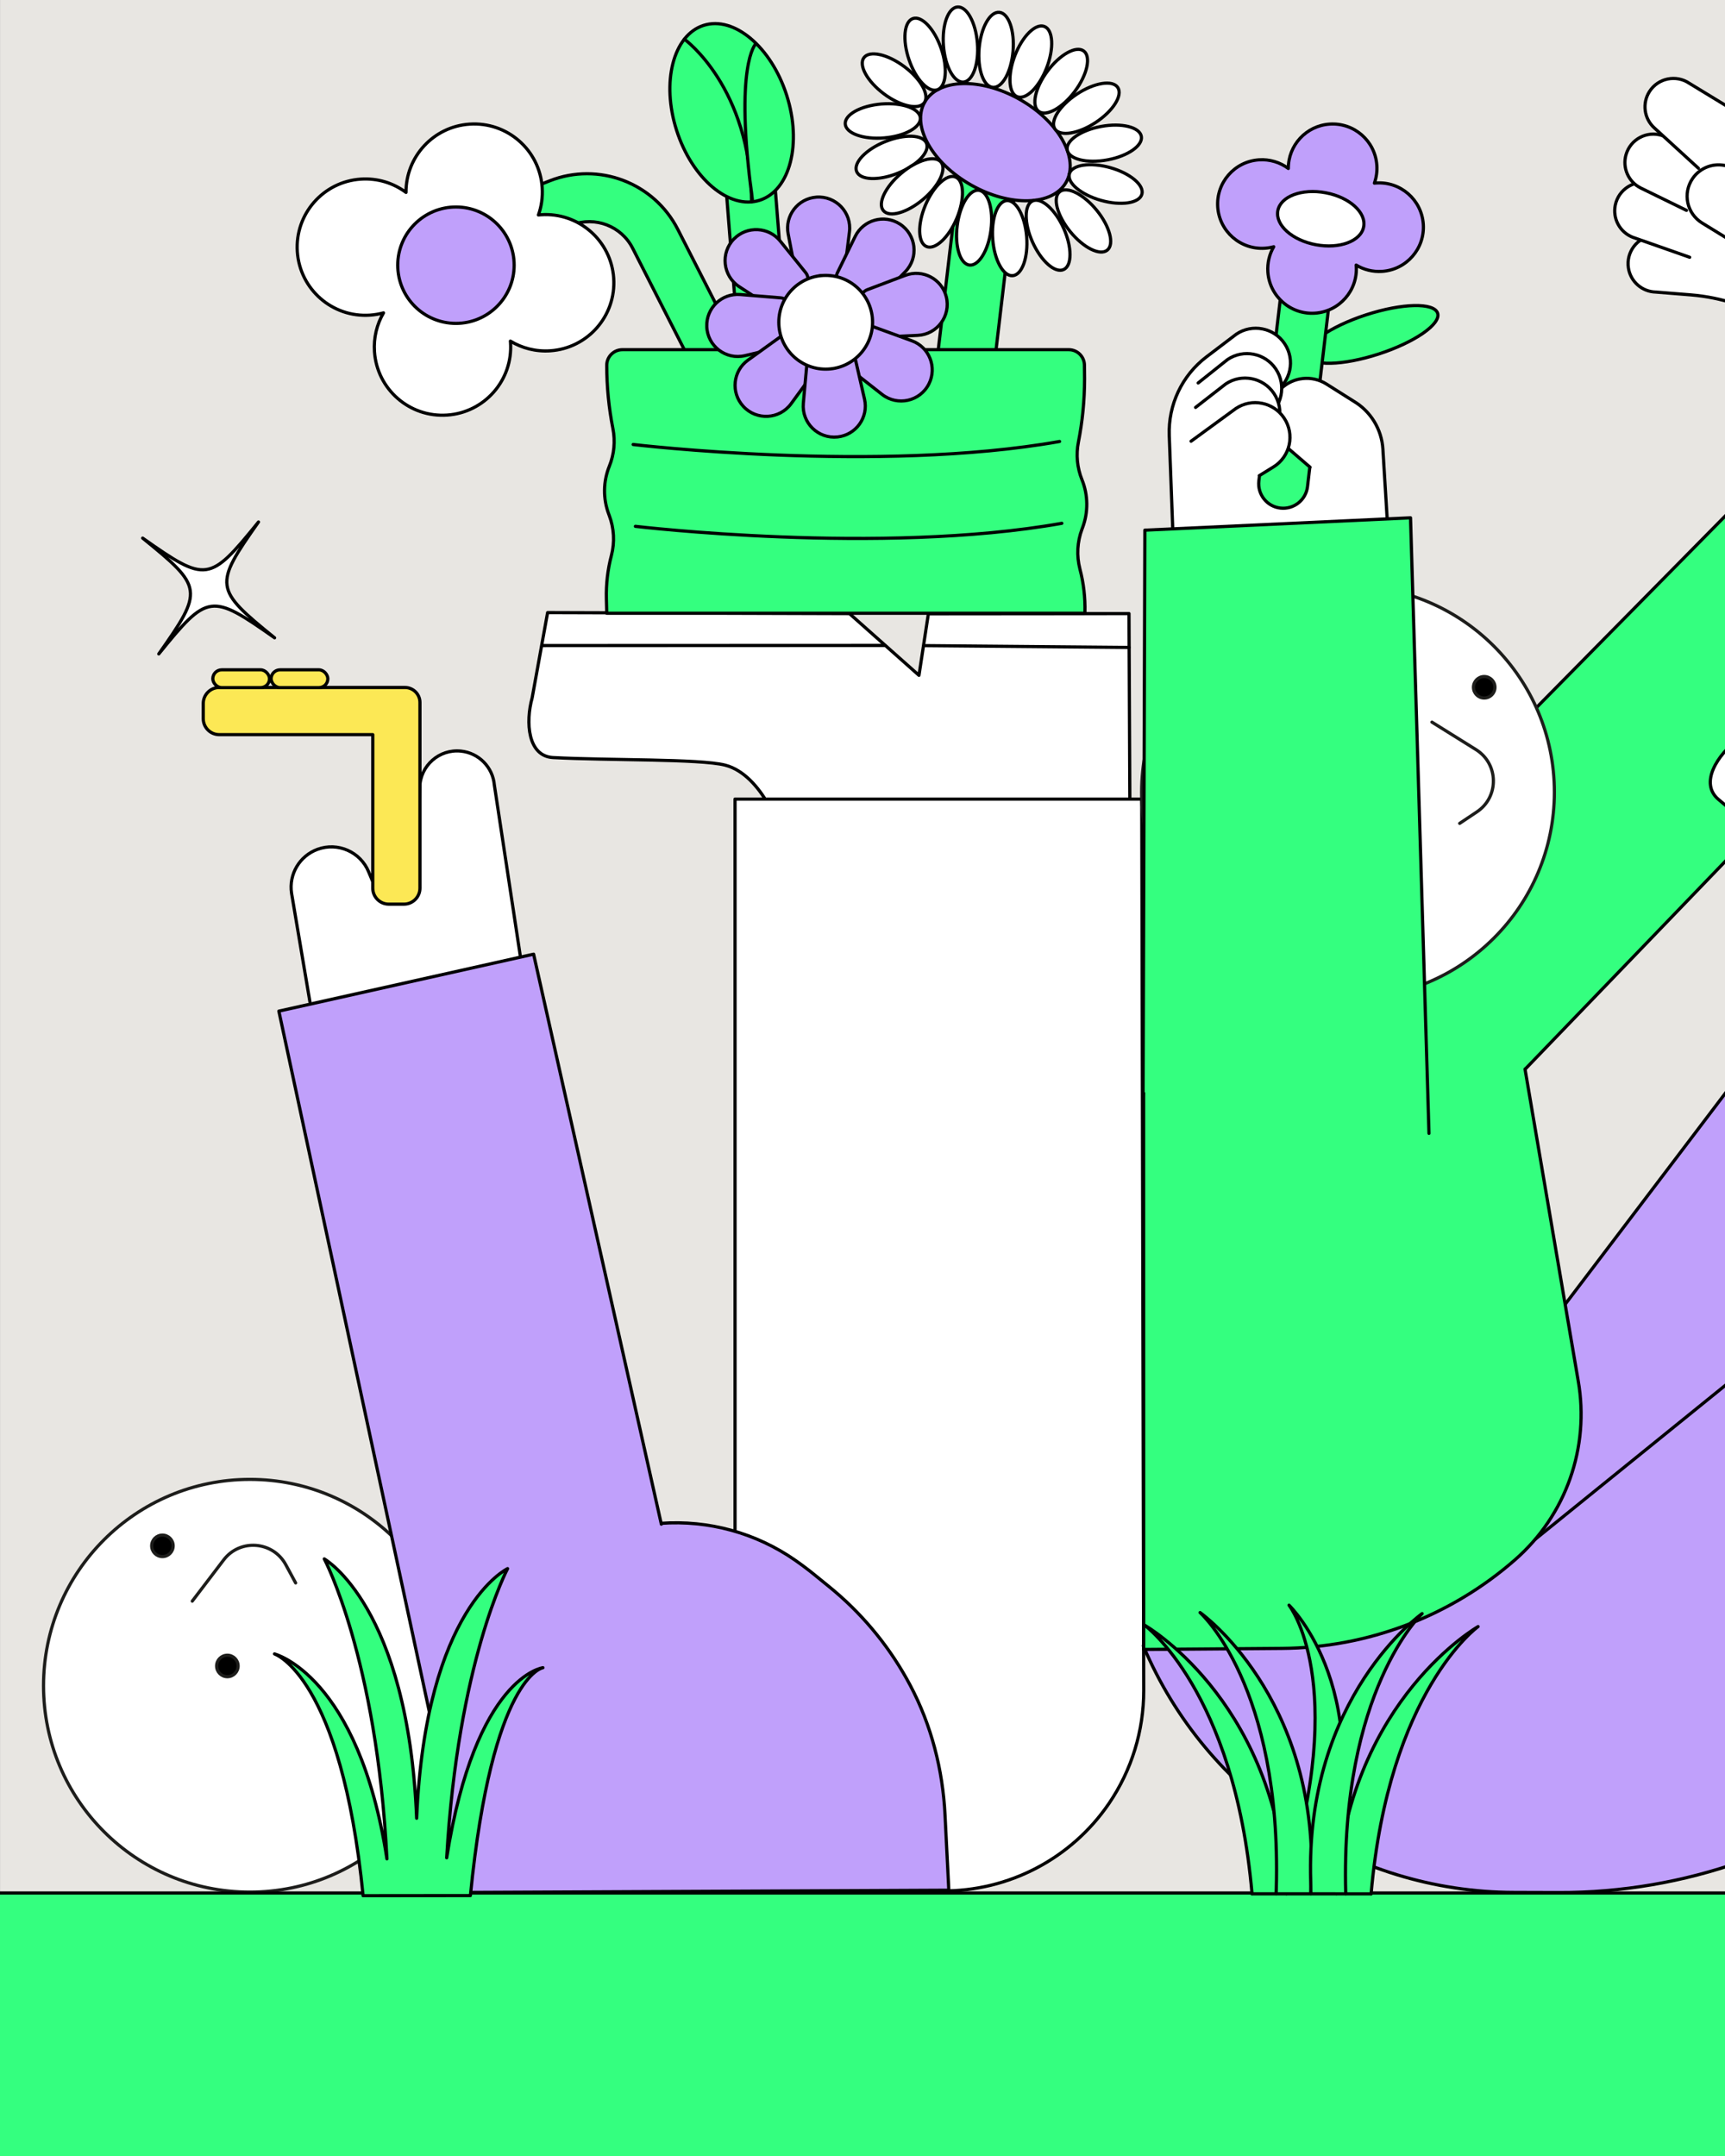 <?xml version="1.0" encoding="UTF-8"?><svg id="a" xmlns="http://www.w3.org/2000/svg" xmlns:xlink="http://www.w3.org/1999/xlink" viewBox="0 0 1080 1350"><rect x="0" y="0" width="1080" height="1350" fill="#808080" stroke="none"/><defs><style>.g,.h,.i,.j,.k,.l,.m{fill:none;}.n,.o,.p,.q,.r,.s,.t,.u,.h,.v,.w,.x,.y,.z,.m,.aa,.ab,.ac{stroke-linecap:round;stroke-linejoin:round;}.n,.o,.p,.q,.r,.s,.t,.h,.v,.w,.y,.z,.m,.aa{stroke:#000;}.n,.aa{fill:#5cd6ff;}.o{fill:#9fdffb;}.p{fill:#cefc7f;}.q{fill:#efff44;}.r{fill:#fca367;}.s{fill:#fbb7fa;}.t,.u,.ad,.x,.y{fill:#fff;}.u,.x,.ab,.ac{stroke:#1d1d1b;}.ae{fill:#e8d3cd;}.af{fill:#e8e6e2;}.ag{fill:#e8e8e3;}.v{fill:#34ff7f;}.v,.w,.x,.y,.z,.m,.ac{stroke-width:2px;}.w{fill:#c0a0fb;}.z{fill:#fce855;}.i{clip-path:url(#e);}.j{clip-path:url(#c);}.k{clip-path:url(#d);}.l{clip-path:url(#b);}.aa{stroke-width:1.08px;}</style><clipPath id="b"><rect class="g" x="-3105.59" y="804.72" width="2674" height="720"/></clipPath><clipPath id="c"><rect class="g" x="-813.59" y="804.72" width="382" height="720"/></clipPath><clipPath id="d"><rect class="g" x="-3099.97" y="44.3" width="2674" height="720"/></clipPath><clipPath id="e"><rect class="g" x="-807.97" y="44.3" width="382" height="720"/></clipPath></defs><g class="l"><g class="j"><rect class="ae" x="-812.29" y="803.32" width="2674.62" height="719.96"/><polygon class="q" points="-33.35 1022.51 -232.58 922.23 -199.92 851.44 1.97 946.59 -33.35 1022.51"/><circle class="u" cx="935.22" cy="1319.18" r="68.91"/><path class="t" d="m864.55,1074.02l-9.05-14.67c-3.14-5.09-9.89-6.52-14.83-3.15h0c-3.74,2.55-5.42,7.21-4.17,11.56h0c2.09,7.27,3.3,15.2,3.61,22.76l4.88.79"/><path class="t" d="m922.51,1057.42l.76-17.22c.26-5.97,5.46-10.52,11.41-9.98h0c4.51.4,8.25,3.66,9.27,8.06h0c1.72,7.37,4.52,14.89,7.94,21.64l-3.88,3.07"/><path class="t" d="m864.61,1115.65h85.87v8.08c0,2.77-2.25,5.01-5.01,5.01h-75.85c-2.77,0-5.01-2.25-5.01-5.01v-8.08h0Z" transform="translate(-253.31 264.65) rotate(-14.58)"/><path class="r" d="m947.46,1105.09l-83.1,21.52-21.76-89.15c-.73-3,1.09-6.02,4.07-6.79l69.03-17.66c2.96-.76,5.98.98,6.81,3.92l24.94,88.15Z"/><ellipse class="r" cx="857.23" cy="1040.45" rx="7.16" ry="6.12" transform="translate(-234.35 249.35) rotate(-14.58)"/><ellipse class="r" cx="861.36" cy="1055.76" rx="7.16" ry="6.12" transform="translate(-238.07 250.88) rotate(-14.58)"/><path class="r" d="m926.46,1065.22l-34.4,8.47c-2,.49-4.03-.71-4.55-2.71l-10.21-39.22c-.53-2.02.7-4.09,2.72-4.6l33.69-8.5c1.98-.5,4,.67,4.55,2.64l10.92,39.25c.57,2.05-.67,4.16-2.73,4.67Z"/><path class="t" d="m855.35,1090.53l14.24-6.78c4.02-2.26,5.83-7.09,4.29-11.43h0c-1.78-5.04-7.38-7.61-12.36-5.69l-14.52,6.97c-1.89.91-3.63,2.1-5.16,3.52h0c-4.74,4.43-7.12,10.83-6.43,17.28l.85,7.92,4.13,18.48,18.91-4.53"/><path class="t" d="m847.26,1088.45l17.36-8.34c4.99-1.93,10.58.65,12.36,5.69h0c1.54,4.35-.27,9.17-4.29,11.43l-14.24,6.78"/><path class="t" d="m853.82,1114.7l-11.9-10.35c-3.68-2.78-8.82-2.52-12.19.63h0c-3.91,3.65-4.04,9.8-.28,13.6l8.95,7.8c7.63,6.64,17.87,9.43,27.81,7.55h0s-4.27-17.13-4.27-17.13l13.63-6.72c4.02-2.26,5.83-7.09,4.29-11.43h0c-1.78-5.04-7.38-7.61-12.36-5.69l-17.36,8.34"/><path class="t" d="m944.34,1065.74l-15.74,1.02c-4.61-.02-8.54-3.35-9.31-7.89h0c-.9-5.27,2.73-10.24,8.02-10.99l16.07-.99c2.09-.13,4.19.06,6.22.57h0c6.3,1.56,13.23,4.49,15.77,10.46l6.92,16.29,3.85,9.43c2.58,6.31.88,13.56-4.23,18.07h0c-3.03,2.67-6.95,4.09-10.98,3.99l-14.35-.36"/><path class="t" d="m950.4,1059.98l-19.23,1.18c-5.29.75-8.92,5.72-8.02,10.99h0c.77,4.54,4.7,7.87,9.31,7.89l15.74-1.02"/><path class="t" d="m954.15,1072.61l-19.23,1.18c-5.29.75-8.92,5.72-8.02,10.99h0c.77,4.54,4.7,7.87,9.31,7.89l15.4-.76"/><path class="t" d="m946.68,1105.31l-6.98.55c-4.61-.02-8.54-3.35-9.31-7.89h0c-.9-5.27,2.73-10.24,8.02-10.99l19.23-1.18"/><rect class="t" x="897.58" y="1120.26" width="17.24" height="4.93" rx="2.46" ry="2.46" transform="translate(-253.48 264.33) rotate(-14.58)"/><path class="t" d="m587.46,1312.54c5.22,2.11,12.77,3.94,18.88,1.27,8.03-3.51,31.79-22.74,46.91-33.22,6.96-4.83,14.52,3.65,17.74,11.48l13.38,25.65-79.79,61.53-31.02-2.06,10.13,18.17-52.89,41.12-39.19-50.03"/><line class="t" x1="588.64" y1="1378.14" x2="678.97" y2="1307.99"/><rect class="q" x="383.12" y="1087.42" width="137" height="291.53" transform="translate(-663.62 539.67) rotate(-38.01)"/><path class="t" d="m310.77,1415.47c-.25-9.4-.65-17.48-1.6-21.21-1.61-6.33-7.56-11.08-12.34-13.85v-95.43l.44-25.89,44.49,2.88,16.9.06v65.65s-20.16,3.09-20.16,3.09l20.25,22.76.22,57.81c.06,15.47-12.43,28.06-27.9,28.11l-32.81.12-39.4.15-5.07-27.89c-2.22-8-1.47-19.1,6.82-19.55,8.92-.49,35.86-.65,46.56-.88"/><line class="h" x1="348.1" y1="1262.71" x2="348.49" y2="1328.69"/><path class="h" d="m348.3,1341.79l.02,63.35h0c-.06,13.2-10.75,23.89-23.95,23.94l-67.4.26"/><polygon class="o" points="326.87 1261.48 265.52 1360.79 29.24 1123.28 123.28 1044.55 326.87 1261.48"/><polyline class="o" points="34.82 1119.31 34.82 1375.47 164.85 1375.47 164.23 1178.53"/><path class="t" d="m-103.19,1173.73c1.68-5.38,2.88-13.05-.28-18.92-4.15-7.71-25.26-29.82-36.95-44.03-5.38-6.54,2.44-14.77,9.99-18.62l24.47-15.44,67.86,74.48.49,31.08,17.28-11.58,45.31,49.34-46.65,43.16"/><line class="t" x1="16.66" y1="1227.69" x2="-29.1" y2="1176.88"/><path class="q" d="m131.97,999.86l59.85,87.75c-33.14,41.57-75.88,62.07-129.03,62.34h-1.3c-24.63.13-47.98-10.95-63.46-30.11l-83.5-124.53"/><path class="q" d="m395.08,1021.93l99.37,123.46-95.84,54.45c-28.28,16.07-64.28,10.79-85.89-13.52"/><path class="t" d="m588.19,960.37c3.14-4.68,6.46-11.7,5.1-18.23-1.79-8.57-15.76-35.77-22.93-52.71-3.3-7.8,6.54-13.47,14.86-15.02l27.84-7.86,43.93,90.68-8.35,29.95,19.86-6.2,29.44,60.17-56.98,28.14"/><line class="t" x1="687.8" y1="1046.12" x2="658.34" y2="984.42"/><line class="t" x1="652.65" y1="972.62" x2="602.43" y2="869.86"/><polyline class="q" points="388.33 1047.31 584.01 949.76 644.54 1072.66 408.42 1194.35"/><path class="h" d="m735.45,917.05s15.73,126.56-75.15,191.1"/><path class="q" d="m74.06,1034.3l70.42,142.26,77.56-37.66-70.06-133.96c-18.02-30.08-45.22-53.57-77.61-67.02l-33.83-14.04-96.87,11.54"/><polygon class="t" points="274.05 1347 296.75 1370.95 296.83 1310.16 274.05 1347"/><path class="t" d="m178.16,1182.2l-4.08,16.75c-1.41,5.81-7.39,9.26-13.13,7.58h0c-4.34-1.27-7.38-5.18-7.54-9.71h0c-.26-7.56-1.56-15.48-3.6-22.77l4.4-2.26,63.5-30.84,11.33,26.63,3.38,5-16.18,18.39-17.06,3.24"/><path class="t" d="m215.5,1171.42l13.35,9.48c4.59,2.74,10.54,1.15,13.14-3.52h0c2.25-4.02,1.28-9.08-2.3-11.99l-8.59-7.88c-3.85-3.53-7.26-7.52-10.16-11.87l-3.09-4.71-8.1,3.95-53.75,26.04"/><path class="t" d="m207.28,1186.23l5.37,7.05c3.49,4.05,9.63,4.43,13.58.83h0c3.41-3.1,4.09-8.21,1.62-12.1l-11.56-16.58"/><path class="t" d="m193.5,1191.4l6.9,11.45c3.01,4.41,9.08,5.47,13.41,2.33h0c3.73-2.71,4.98-7.7,2.95-11.85l-12.26-21.79"/><path class="t" d="m171.07,1181.06l12.65,25.98c2.61,4.66,8.56,6.25,13.15,3.5h0c3.96-2.37,5.64-7.24,3.99-11.54l-10.12-22.29"/><polygon class="o" points="463.29 937.69 264.5 1064.3 226.68 994.08 421.66 863.09 463.29 937.69"/><path class="o" d="m244.76,951.41c-34.12,28.02-37.22,94.58-5.77,134.48l61.49,93.41c3.71,5.63,10.69,8.12,17.13,6.14,3.06-.94,6.48-2.16,9.89-3.72,12.83-5.86,37.03-16.15,61.66-46.87,12.75-15.91,13.87-28.37,13.87-28.37"/><polyline class="o" points="325.66 987.18 475.45 1044.99 445.81 1123.31 317.14 1074.03"/><path class="t" d="m462.94,915.98l-9.3,4.43-26.08-46.74c-.91-7.51-1.47-15.53-4.13-22.62h0c-1.59-4.24-.29-9.02,3.24-11.85h0c4.66-3.75,11.5-2.85,15.03,1.97l10.19,13.91"/><path class="t" d="m807.2,1148.19c-5.57-.85-12.99-3.14-16.88-8.55-5.11-7.11-15.72-35.78-23.37-52.52-3.52-7.71-14.35-4.28-21.11.81l-24.6,15.22,37.18,93.65,27.72,14.07-17.99,10.45,24.47,62.36,59.24-23"/><line class="t" x1="803.14" y1="1279.56" x2="777.54" y2="1216.16"/><line class="t" x1="772.69" y1="1203.99" x2="730.85" y2="1097.54"/><path class="o" d="m998.36,1437.62c47.37,0,85.72-38.48,85.56-85.85l-.79-225.23c-.16-47.28-47.78-79.64-91.8-62.37l-190.59,74.78,50.79,127.24,107.39-42.87v95.93c0,12.69-10.29,22.98-22.98,22.98h-143.76v95.38s206.17.02,206.17.02Z"/><path class="o" d="m856.13,1156.99h0c38.98,0,70.63,31.65,70.63,70.63v209.11h-141.26v-209.11c0-38.98,31.65-70.63,70.63-70.63Z"/><path class="t" d="m927.04,1437.51l-142.99-.17-7.6-43.23c-4.24-24.09,14.35-46.15,38.81-46.07l80.62.28c24.28.08,42.66,21.96,38.57,45.89l-7.4,43.3Z"/><line class="t" x1="958.93" y1="1223.31" x2="1034.11" y2="1193.86"/><path class="t" d="m485.68,1074.53l16.26-5.74c5.64-1.99,8.47-8.28,6.22-13.82h0c-1.7-4.19-5.9-6.82-10.41-6.52h0c-7.55.51-15.56.01-23.01-1.29l-1.81,4.6-25.19,66.01,24.39,12.1,14.59-11.33,13.06-13.83,4.61-21.89"/><path class="q" d="m498.95,1024.8h0c4.52,0,8.18,3.67,8.18,8.18v83.29h-16.36v-83.29c0-4.52,3.67-8.18,8.18-8.18Z" transform="translate(626.74 2244.69) rotate(-161.22)"/><path class="t" d="m537.99,1014.81c-.19-.03-.38-.05-.57-.07,1.03-1.68,1.75-3.58,2.04-5.66,1.16-8.09-4.46-15.58-12.55-16.74-7.77-1.11-14.99,4.04-16.57,11.62-2.25-2.55-5.38-4.35-9.01-4.87-8.09-1.16-15.58,4.46-16.74,12.55-1.16,8.09,4.46,15.58,12.55,16.74,1.01.14,2,.18,2.98.13-1.91,2.11-3.24,4.8-3.68,7.83-1.16,8.09,4.46,15.58,12.55,16.74,8.09,1.16,15.58-4.46,16.74-12.55.01-.1.02-.19.03-.29,2.14,2.01,4.9,3.41,8.03,3.86,8.09,1.16,15.58-4.46,16.74-12.55,1.16-8.09-4.46-15.58-12.55-16.74Z"/><ellipse class="o" cx="517.42" cy="1022.64" rx="8.83" ry="14.58" transform="translate(-625.63 1106.04) rotate(-67.34)"/><ellipse class="q" cx="526.25" cy="1064.03" rx="22.88" ry="6.88" transform="translate(-108.38 60.86) rotate(-6)"/><path class="t" d="m477.76,1113.2l10.77,12.33c3.19,4.29,2.2,10.37-2.18,13.43h0c-3.78,2.64-8.91,2.19-12.16-1.08l-8.7-7.75c-3.9-3.48-8.21-6.47-12.83-8.91l-5-2.6,3.12-8.46"/><path class="t" d="m471.95,1114.59l17.66,9.84c4.12,2.07,9.13.87,11.88-2.83h0c3.18-4.29,2.19-10.37-2.19-13.43l-7.56-4.64-10.43-6.52"/><path class="t" d="m476.86,1102.25l22.91,10c4.32,1.6,9.17-.15,11.49-4.13h0c2.69-4.62,1.03-10.55-3.67-13.1l-12.08-5.71-11.87-5.81"/><path class="t" d="m482.96,1068.03l27.12,9.97c4.9,2.13,7.08,7.89,4.81,12.73h0c-1.96,4.17-6.63,6.34-11.08,5.13l-23.2-7.82"/><ellipse class="o" cx="886.17" cy="913.82" rx="26.22" ry="12.13" transform="translate(-380 782.77) rotate(-39.97)"/><ellipse class="o" cx="894.44" cy="923.94" rx="20.08" ry="5.99" transform="translate(-59.09 61.12) rotate(-3.79)"/><ellipse class="o" cx="879.86" cy="905.4" rx="20.08" ry="5.99" transform="translate(-272.13 1421.96) rotate(-69.97)"/><path class="h" d="m926.64,886.44s59.2-50.7,92.31-29.47c41.59,26.67-35.63,95.56-48.87,47.76-13.25-47.8,231.47-141.65,346.56-38.33"/><path class="q" d="m646.76,1437.61c-7.29-73.44-29.59-80.74-29.59-80.74,0,0,28.04,7.05,37.55,68.43-3.38-67.11-20.92-100.15-20.92-100.15,0,0,27.96,15.73,30.84,86.61,2.99-70.52,30.37-83.36,30.37-83.36,0,0-16.61,31.25-20.34,96.58,9.61-60.75,32.15-63.49,32.15-63.49,0,0-16.95,2.62-24.23,76.1l-35.83.04Z"/><path class="q" d="m786.42,1334.05s-27.59,20.33-38.11,71.5c4.28-55.06,21.89-76.75,21.89-76.75,0,0-23.5,18.48-30.55,67.01,3.88-48.3-15.25-68.45-15.25-68.45,0,0,12.17,14.64,4.34,68.23-6.22-49.59-29.99-65.6-29.99-65.6,0,0,17.73,19.16,21,75.76-9.82-51.81-37.29-70.69-37.29-70.69,0,0,25.92,25.24,30.61,102.57l41.41-.06c5.57-77.27,31.93-103.52,31.93-103.52Z"/><path class="q" d="m1027.13,1426.75c19.71-122.32-11.61-181.43-11.61-181.43,0,0,20.37,51.17-.91,185.45l-.69,4.07"/><path class="q" d="m1003.05,1437.58c-5.95-135.22-36.18-178.93-36.18-178.93,0,0,42.52,47.81,47.62,171.08l.16,7.88"/><path class="q" d="m1011.18,1437.57l.05-3.27c1.86-135.58-25.67-184.06-25.67-184.06,0,0,39.55,55.12,37.53,178.67l-.2,8.62"/><path class="q" d="m1031.48,1437.58l.11-6.94c5.1-123.27,47.62-171.08,47.62-171.08,0,0-30.08,42.85-36.04,178.07"/><path class="q" d="m1034.62,1437.6c-1.86-135.58,25.73-186.67,25.73-186.67,0,0-39.55,55.12-37.53,178.67l.06,7.98"/><path class="q" d="m1035.17,1333.99s-27.59,20.33-38.11,71.5c4.28-55.06,21.89-76.75,21.89-76.75,0,0-23.5,18.48-30.55,67.01,3.88-48.3-15.25-68.45-15.25-68.45,0,0,12.17,14.64,4.34,68.23-6.22-49.59-29.99-65.6-29.99-65.6,0,0,17.73,19.16,21,75.76-9.82-51.81-37.29-70.69-37.29-70.69,0,0,25.92,25.24,30.61,102.57l41.41-.06c5.57-77.27,31.93-103.52,31.93-103.52Z"/><path class="q" d="m369.11,1437.4c-7.29-73.44-29.59-80.74-29.59-80.74,0,0,28.04,7.05,37.55,68.43-3.38-67.11-20.92-100.15-20.92-100.15,0,0,27.96,15.73,30.84,86.61,2.99-70.52,30.37-83.36,30.37-83.36,0,0-16.61,31.25-20.34,96.58,9.61-60.75,32.15-63.49,32.15-63.49,0,0-16.95,2.62-24.23,76.1l-35.83.04Z"/><path class="q" d="m448.55,1428.61c16.53-102.56-9.74-152.12-9.74-152.12,0,0,17.08,42.9-.77,155.5l-.57,3.41"/><path class="q" d="m428.37,1437.69c-4.99-113.38-30.33-150.03-30.33-150.03,0,0,35.65,40.09,39.93,143.45l.13,6.61"/><path class="q" d="m435.18,1437.68l.05-2.74c1.56-113.69-21.53-154.33-21.53-154.33,0,0,33.16,46.22,31.46,149.81l-.17,7.23"/><path class="q" d="m452.2,1437.68l.09-5.82c4.28-103.36,39.93-143.45,39.93-143.45,0,0-25.22,35.93-30.21,149.31"/><path class="q" d="m454.84,1437.71c-1.56-113.69,21.57-156.52,21.57-156.52,0,0-33.16,46.22-31.46,149.81l.05,6.69"/><path class="q" d="m162.9,1437.55c-7.29-73.44-29.59-80.74-29.59-80.74,0,0,28.04,7.05,37.55,68.43-3.38-67.11-20.92-100.15-20.92-100.15,0,0,27.96,15.73,30.84,86.61,2.99-70.52,30.37-83.36,30.37-83.36,0,0-16.61,31.25-20.34,96.58,9.61-60.75,32.15-63.49,32.15-63.49,0,0-16.95,2.62-24.23,76.1l-35.83.04Z"/><circle class="u" cx="5.25" cy="937.06" r="68.91"/><circle class="ab" cx="-2.4" cy="930.61" r="3.58"/><circle class="u" cx="237.88" cy="983.74" r="68.91"/><circle class="ab" cx="243.13" cy="993.45" r="3.58"/><circle class="ab" cx="283.19" cy="971.67" r="3.58"/><path class="u" d="m264.75,981.68l13.8,10.45c7.17,5.43,6.34,16.45-1.56,20.74l-6.07,3.3"/><rect class="r" x="448.08" y="831.39" width="52.57" height="85.54" rx="6.27" ry="6.27" transform="translate(-300.83 251.06) rotate(-22.72)"/><rect class="r" x="452.38" y="836.95" width="43.88" height="74.47" rx="5.34" ry="5.34" transform="translate(-300.85 251.05) rotate(-22.72)"/><circle class="r" cx="461.08" cy="845.18" r="2.24"/><path class="t" d="m503.02,878.09l-.59,12.61c.3,4.6,3.85,8.32,8.44,8.82h0c5.31.58,10.06-3.34,10.49-8.67l.16-2.83c.35-6.3-1.07-12.57-4.11-18.1l-.3-.55"/><path class="t" d="m498.41,866l-.59,12.61c.3,4.6,3.85,8.32,8.44,8.82h0c5.31.58,10.06-3.34,10.49-8.67l.36-6.51c.22-3.88-.76-7.73-2.79-11.03l-1.49-2.42"/><path class="t" d="m494.17,855.39l-.59,12.61c.3,4.6,3.85,8.32,8.44,8.82h0c5.31.58,10.06-3.34,10.49-8.67l.33-5.9c.24-4.24-1.01-8.43-3.54-11.85l-.88-1.2"/><path class="t" d="m489.39,841.38l-.42,14.52c.3,4.6,3.85,8.32,8.44,8.82h0c5.31.58,10.06-3.34,10.49-8.67l.44-7.89c.17-2.98-.55-5.94-2.07-8.52h0c-2.64-4.49-7.41-7.31-12.62-7.45l-8.09-.44"/></g></g><rect class="af" x=".04" y="-4.19" width="4327.15" height="1349.92"/><path class="y" d="m1093.98,140.47l-59.07,6.97c-9.95,1.24-16.91,10.44-15.39,20.35h0c1.31,8.54,8.57,14.91,17.21,15.09l21.78,1.76c9.77.79,19.4,2.76,28.7,5.85l10.6,4.21,35.12-49.41,9.09-40.78"/><path class="y" d="m1090.63,129.01l-57.73-14.29c-9.74-2.35-19.5,3.81-21.57,13.62h0c-1.79,8.46,2.77,16.97,10.79,20.19l35.76,12.56"/><path class="y" d="m1083.95,100.19l-43.39-15.36c-9.55-3.06-19.73,2.37-22.52,12h0c-2.4,8.3,1.51,17.13,9.28,20.93l28.54,13.95"/><path class="y" d="m1063.37,105.36l-27.68-25.33c-6.38-5.83-7.64-15.41-2.99-22.7h0c5.39-8.45,16.7-10.78,24.99-5.15l80.76,49.18,17.65,43.92-42.98,39.95"/><path class="y" d="m1093.19,156.54l-27.54-16.92c-9.55-5.87-12.27-18.52-5.97-27.79h0c4.77-7.02,13.5-10.19,21.66-7.85l20.54,5.87"/><path class="v" d="m474.43,88.29h0c8.47,0,15.34,6.87,15.34,15.34v156.17h-30.68V103.62c0-8.47,6.87-15.34,15.34-15.34Z" transform="translate(961.14 310.02) rotate(175.46)"/><path class="v" d="m607.29,103.7h0c9.92,0,17.97,8.05,17.97,17.97v182.93h-35.93V121.67c0-9.92,8.05-17.97,17.97-17.97Z" transform="translate(1186.41 478.19) rotate(-173.26)"/><path class="v" d="m475.14,276.9h0c7.55-3.84,10.55-13.08,6.71-20.63l-57.5-112.68c-14.93-29.25-49.61-42.39-80.17-30.37l-61.81,24.31c-8.75,3.44-12.26,13.95-7.34,21.95h0c3.81,6.19,11.48,8.8,18.27,6.19l64.79-24.85c14.53-5.57,30.92.73,37.99,14.59l58.44,114.77c3.84,7.55,13.08,10.55,20.63,6.71Z"/><polygon class="v" points="1214.67 399.62 1094.94 308.08 799.73 607.69 909.09 717.04 1214.67 399.62"/><path class="y" d="m480.44,502.67c-5.3-9.13-14.39-20.51-26.51-23.59-15.92-4.03-73.23-2.87-107.67-4.73-15.86-.85-17.32-22.09-13.08-37.4l9.67-53.37,188.93.58,43.58,38.71,5.88-38.56,125.61-.11.54,119.15"/><line class="y" x1="706.87" y1="405.4" x2="578.67" y2="404.27"/><line class="y" x1="554.11" y1="404.15" x2="339.65" y2="404.23"/><path class="y" d="m1165.29,604.49c1.33-10.48,1.02-25.04-6.75-34.84-10.2-12.87-56.44-46.74-82.68-69.13-12.09-10.31-.35-28.07,12.32-37.65l40.09-36.54,149.76,115.17,11.12,57.22,28.09-27.07,99.86,76.18-71.92,95"/><path class="y" d="m694.3,1129.28h0c-23.56,34.56-62.8,55.09-104.62,54.74l-44.67-.38-84.82-120.37V500.36h254.64l1.24,558.07c.05,25.27-7.54,49.97-21.77,70.85Z"/><path class="w" d="m594.04,1183.57l-329.23,1.53c-22.65.1-41.06-18.23-41.05-40.88l.04-67.66-3.38-98.49,193.24-24.21c29.93-2.18,59.7,6,84.31,23.17h0c4.04,2.82,7.97,5.78,11.8,8.89l9.45,7.68c19.53,15.88,35.9,35.31,48.24,57.25h0c.83,1.48,1.65,2.97,2.44,4.47,13.24,25,20.34,52.79,21.76,81.03l2.38,47.22Z"/><polygon class="w" points="1149.37 593.39 1354.01 748.66 1022.21 1179.33 818.96 1028.83 1149.37 593.39"/><path class="w" d="m1315.89,676.61l174.23,188.75-297.49,242.76c-61.24,49.98-137.93,77.16-216.97,76.92l-27.45-.08c-101.45-.18-192.96-60.99-232.42-154.45h0s236.37-59.38,236.37-59.38l363.73-294.52Z"/><path class="v" d="m954.81,669.45l33.28,195.14c7.32,41.67-7.65,84.14-39.47,112.02h0c-40.43,35.42-92.23,55.13-145.98,55.55l-86.58.68-.06-345.79c-.01-55.88,46.2-100.7,102.05-98.98l37.33,1.15"/><path class="v" d="m679.27,383.25c.22-9.07-.83-18.12-3.13-26.89h0c-2.18-8.31-1.71-17.09,1.33-25.12l.27-.72c3.69-9.73,3.57-20.5-.33-30.15h0c-3.01-7.45-3.79-15.61-2.24-23.49h0c2.57-13.06,3.87-26.34,3.87-39.66l-.08-8.54c-.05-5.38-4.42-9.72-9.8-9.72h-279.49c-5.41,0-9.8,4.39-9.8,9.8h0c0,13.31,1.3,26.59,3.87,39.66h0c1.55,7.88.78,16.04-2.24,23.49h0c-3.9,9.65-4.02,20.41-.33,30.15l.27.72c3.04,8.03,3.51,16.81,1.33,25.12h0c-2.3,8.77-3.35,17.82-3.13,26.89l.23,9.2h299.01"/><path class="m" d="m396.41,278.33s153.63,18.26,266.97-1.89"/><path class="m" d="m397.82,329.57s153.63,18.26,266.97-1.89"/><path class="y" d="m325.77,598.74l-16.26-107.13c-.95-11.23-9.77-20.19-20.99-21.31h0c-13.5-1.35-25.32,9.03-25.71,22.6l-2.67,69.47-21.48,2.27-7.87-18.77c-5.16-12.49-19.25-18.69-31.95-14.07h0c-11.28,4.11-18.09,15.6-16.3,27.47l11.49,68.01"/><path class="ad" d="m171.92,399.37c-39.9-28.07-41.79-27.8-72.51,10.09,28.07-39.9,27.8-41.79-10.09-72.51,39.9,28.07,41.79,27.8,72.51-10.09-28.07,39.9-27.8,41.79,10.09,72.51Z"/><path class="m" d="m171.92,399.37c-39.9-28.07-41.79-27.8-72.51,10.09,28.07-39.9,27.8-41.79-10.09-72.51,39.9,28.07,41.79,27.8,72.51-10.09-28.07,39.9-27.8,41.79,10.09,72.51Z"/><path class="z" d="m137.28,430.48c-5.54,0-10.03,4.49-10.03,10.03v9.47c0,5.54,4.49,10.03,10.03,10.03h96.11v96.11c0,5.54,4.49,10.03,10.03,10.03h9.47c5.54,0,10.03-4.49,10.03-10.03v-116.25c0-5.19-4.21-9.4-9.4-9.4h-116.25Z"/><rect class="z" x="133.23" y="419.42" width="35.5" height="11.15" rx="5.58" ry="5.58"/><rect class="z" x="169.75" y="419.42" width="35.5" height="11.15" rx="5.58" ry="5.58"/><circle class="x" cx="156.46" cy="1055.54" r="129.21"/><circle class="ac" cx="142.35" cy="1043.16" r="6.72"/><circle class="ac" cx="101.69" cy="967.95" r="6.72"/><path class="x" d="m120.38,1002.56l19.67-25.82c10.21-13.41,30.87-11.8,38.88,3.02l6.16,11.4"/><polyline class="w" points="414.05 954.37 334.09 597.47 174.59 633.13 274.94 1100.46"/><rect class="v" x="-4.42" y="1185.3" width="4326.76" height="167.27"/><path class="v" d="m828.63,1175.63c36.64-114.96-21.59-170.52-21.59-170.52,0,0,37.86,48.09-1.7,174.3l-1.27,3.82"/><path class="v" d="m783.88,1185.81c-11.06-127.09-67.24-168.17-67.24-168.17,0,0,79.03,44.94,88.51,160.79l.29,7.41"/><path class="v" d="m798.97,1185.8l.1-3.08c3.46-127.43-47.72-172.99-47.72-172.99,0,0,73.51,51.81,69.75,167.92l-.37,8.1"/><path class="v" d="m836.71,1185.81l.2-6.52c9.48-115.85,88.51-160.79,88.51-160.79,0,0-55.92,40.27-66.98,167.36"/><path class="v" d="m842.55,1185.83c-3.46-127.43,47.82-175.45,47.82-175.45,0,0-73.51,51.81-69.75,167.92l.11,7.5"/><line class="v" x1="858.44" y1="1185.85" x2="783.82" y2="1185.84"/><path class="v" d="m227.33,1187.01c-13.68-137.69-55.48-151.39-55.48-151.39,0,0,52.58,13.22,70.4,128.3-6.33-125.83-39.22-187.79-39.22-187.79,0,0,52.42,29.5,57.82,162.38,5.61-132.22,56.95-156.3,56.95-156.3,0,0-31.15,58.59-38.14,181.08,18.02-113.91,60.27-119.04,60.27-119.04,0,0-31.79,4.92-45.42,142.69l-67.18.07Z"/><circle class="x" cx="843.97" cy="496" r="129.21"/><circle class="ac" cx="858.14" cy="477.83" r="6.72"/><circle class="ac" cx="929.25" cy="430.35" r="6.72"/><path class="x" d="m896.53,452.18l27.54,17.18c14.3,8.92,14.62,29.63.6,39l-10.78,7.2"/><ellipse class="v" cx="859.27" cy="209.42" rx="42.91" ry="12.89" transform="translate(-22.61 276.37) rotate(-18.04)"/><path class="v" d="m811.76,146.26h0c8.47,0,15.34,6.87,15.34,15.34v156.17h-30.68v-156.17c0-8.47,6.87-15.34,15.34-15.34Z" transform="translate(1590.66 557.73) rotate(-173.26)"/><path class="y" d="m338.73,134.46c-.55.04-1.09.1-1.63.15,1.9-5.35,2.77-11.17,2.36-17.19-1.6-23.52-21.97-41.29-45.49-39.69-22.6,1.54-39.89,20.41-39.78,42.76-7.88-5.86-17.79-9.05-28.35-8.33-23.52,1.6-41.29,21.97-39.69,45.49,1.6,23.52,21.97,41.29,45.49,39.69,2.92-.2,5.76-.69,8.47-1.44-4.13,7.11-6.26,15.49-5.66,24.32,1.6,23.52,21.97,41.29,45.49,39.69,23.52-1.6,41.29-21.97,39.69-45.49-.02-.28-.05-.56-.08-.83,7.25,4.39,15.87,6.68,24.98,6.06,23.52-1.6,41.29-21.97,39.69-45.49-1.6-23.52-21.97-41.29-45.49-39.69Z"/><circle class="w" cx="285.46" cy="166.05" r="36.44"/><ellipse class="w" cx="623.25" cy="89.07" rx="30.83" ry="50.89" transform="translate(239.05 587.83) rotate(-60.53)"/><ellipse class="y" cx="656.21" cy="147.29" rx="10.65" ry="23.58" transform="translate(-2.52 282.87) rotate(-24.28)"/><ellipse class="y" cx="678.32" cy="138.31" rx="10.65" ry="23.58" transform="translate(65.38 460.1) rotate(-39.22)"/><ellipse class="y" cx="692.24" cy="115.23" rx="10.65" ry="23.58" transform="translate(393.3 750.14) rotate(-74.24)"/><ellipse class="y" cx="601.32" cy="27.9" rx="10.65" ry="23.58" transform="translate(-.32 47.67) rotate(-4.54)"/><ellipse class="y" cx="623.61" cy="31.21" rx="23.58" ry="10.65" transform="translate(539.37 649.89) rotate(-85.11)"/><ellipse class="y" cx="645.42" cy="38.58" rx="23.58" ry="10.65" transform="translate(377.04 626.83) rotate(-68.9)"/><ellipse class="y" cx="664.41" cy="50.84" rx="23.58" ry="10.65" transform="translate(226.14 552.78) rotate(-53.25)"/><ellipse class="y" cx="680.16" cy="67.79" rx="23.58" ry="10.65" transform="translate(75 385.6) rotate(-33.4)"/><ellipse class="y" cx="691.38" cy="89.69" rx="23.58" ry="10.65" transform="translate(-4.81 126.72) rotate(-10.44)"/><ellipse class="y" cx="632.16" cy="149.12" rx="10.65" ry="23.58" transform="translate(-9.82 50.49) rotate(-4.54)"/><ellipse class="y" cx="609.91" cy="142.57" rx="23.58" ry="10.65" transform="translate(391.48 729.6) rotate(-82.75)"/><ellipse class="y" cx="589.2" cy="132.62" rx="23.58" ry="10.65" transform="translate(238.87 624.58) rotate(-67.23)"/><ellipse class="y" cx="579.21" cy="33.96" rx="10.65" ry="23.58" transform="translate(20.19 189.32) rotate(-18.89)"/><ellipse class="y" cx="559.78" cy="50.23" rx="10.65" ry="23.58" transform="translate(184.31 468.44) rotate(-53.21)"/><ellipse class="y" cx="552.71" cy="75.75" rx="23.58" ry="10.65" transform="translate(-4.37 45.92) rotate(-4.74)"/><ellipse class="y" cx="558.19" cy="98.52" rx="23.58" ry="10.65" transform="translate(3.83 216.69) rotate(-22.04)"/><ellipse class="y" cx="571.11" cy="116.71" rx="23.58" ry="10.65" transform="translate(59.6 396.25) rotate(-40.21)"/><path class="w" d="m511.12,123.44h0c12.24-.9,22.23,9.62,20.71,21.8l-3.07,24.52c-.64,5.07-6.57,7.5-10.58,4.33h0c-2.6-2.06-6.33-1.84-8.69.5l-.16.16c-3.72,3.7-10.07,1.74-11.07-3.41l-4.8-24.83c-2.21-11.42,6.05-22.21,17.65-23.06Z"/><path class="w" d="m563.37,140.26h0c10.31,6.64,11.97,21.07,3.42,29.87l-17.21,17.73c-3.56,3.67-9.76,2.04-11.05-2.9h0c-.84-3.21-3.95-5.28-7.24-4.83l-.22.03c-5.2.71-9.09-4.67-6.78-9.38l11.11-22.71c5.11-10.45,18.2-14.09,27.98-7.8Z"/><path class="w" d="m592.46,185.89h0c2.97,11.9-5.7,23.55-17.95,24.12l-24.68,1.15c-5.1.24-8.51-5.19-6.07-9.68h0c1.58-2.92.74-6.56-1.97-8.48l-.18-.13c-4.28-3.04-3.43-9.63,1.48-11.49l23.65-8.95c10.88-4.12,22.91,2.18,25.73,13.47Z"/><path class="w" d="m581.57,240.39h0c-5.52,10.96-19.69,14.12-29.34,6.55l-19.44-15.25c-4.02-3.15-3.05-9.49,1.72-11.3h0c3.1-1.18,4.84-4.48,4.04-7.71l-.05-.22c-1.26-5.1,3.68-9.53,8.62-7.74l23.76,8.66c10.93,3.98,15.93,16.61,10.7,27Z"/><path class="w" d="m459.52,149.61h0c-8.59,8.76-7,23.19,3.28,29.88l20.71,13.48c4.28,2.79,9.97-.17,10.14-5.28h0c.11-3.32,2.68-6.03,5.99-6.32l.23-.02c5.23-.46,7.83-6.57,4.54-10.65l-15.87-19.69c-7.3-9.06-20.87-9.71-29.01-1.4Z"/><path class="w" d="m442.5,204.47h0c.43,12.26,11.98,21.06,23.91,18.22l24.04-5.71c4.97-1.18,6.74-7.34,3.16-10.98h0c-2.33-2.37-2.52-6.1-.45-8.69l.14-.18c3.27-4.1.64-10.2-4.59-10.63l-25.2-2.07c-11.59-.95-21.42,8.42-21.01,20.05Z"/><path class="w" d="m465.33,254.4h0c8.29,9.05,22.78,8.24,30.02-1.67l14.57-19.95c3.01-4.13.36-9.96-4.73-10.41h0c-3.31-.29-5.88-3-5.99-6.32v-.23c-.18-5.25-6.14-8.17-10.4-5.1l-20.51,14.79c-9.44,6.8-10.82,20.31-2.96,28.89Z"/><path class="w" d="m524.4,273.59h0c-12.2,1.32-22.55-8.85-21.45-21.07l2.23-24.61c.46-5.09,6.3-7.72,10.42-4.7h0c2.67,1.97,6.39,1.62,8.67-.79l.16-.17c3.6-3.83,10-2.09,11.18,3.03l5.65,24.65c2.6,11.34-5.28,22.4-16.85,23.66Z"/><circle class="y" cx="516.95" cy="201.79" r="29.35"/><ellipse class="v" cx="458.07" cy="70.61" rx="36.17" ry="57.5" transform="translate(.32 143.28) rotate(-17.78)"/><path class="v" d="m470.54,126.37c-.37-71.86-42.08-101.84-42.08-101.84"/><path class="v" d="m473.17,27.44s-13.68,12.94-2.13,97.46"/><path class="w" d="m861.55,114.57c-.36.02-.71.06-1.06.1,1.24-3.48,1.8-7.26,1.53-11.17-1.04-15.29-14.28-26.83-29.56-25.79-14.69,1-25.92,13.26-25.85,27.78-5.12-3.81-11.56-5.88-18.42-5.41-15.29,1.04-26.83,14.28-25.79,29.56s14.28,26.83,29.56,25.79c1.9-.13,3.74-.45,5.51-.93-2.69,4.62-4.07,10.07-3.68,15.8,1.04,15.29,14.28,26.83,29.56,25.79,15.29-1.04,26.83-14.28,25.79-29.56-.01-.18-.03-.36-.05-.54,4.71,2.85,10.32,4.34,16.23,3.94,15.29-1.04,26.83-14.28,25.79-29.56-1.04-15.29-14.28-26.83-29.56-25.79Z"/><ellipse class="y" cx="826.89" cy="136.97" rx="16.56" ry="27.34" transform="translate(539.75 924.4) rotate(-79.37)"/><path class="y" d="m788.72,251.29l8.89-5.48c10.52-6.48,13.54-20.42,6.63-30.67h0c-6.7-9.95-20.2-12.6-30.16-5.92l-18.71,14.22c-15.34,11.66-24.04,30.05-23.32,49.31l2.4,64.01,54.32-1.53"/><path class="y" d="m820.15,292.5l-17.19-14.8c-10.37-8.93-10.8-24.86-.92-34.34h0c7.7-7.38,19.43-8.57,28.45-2.88l17,10.73c10.7,6.35,17.56,17.59,18.32,30.01l2.95,48.12-134.75,5.46"/><path class="y" d="m783.23,267.17l8.89-5.48c10.52-6.48,13.54-20.42,6.63-30.67h0c-6.7-9.95-20.2-12.6-30.16-5.92l-18.43,14.7"/><path class="y" d="m782.05,282.48l8.89-5.48c10.52-6.48,13.54-20.42,6.63-30.67h0c-6.7-9.95-20.2-12.6-30.16-5.92l-18.88,14.7"/><path class="y" d="m788.4,297.86l8.89-5.48c10.52-6.48,13.54-20.42,6.63-30.67h0c-6.7-9.95-20.2-12.6-30.16-5.92l-28.04,20.48"/><polyline class="v" points="894.67 709.65 883.11 324.23 716.77 331.97 715.68 683.84"/><path class="v" d="m788.46,298.61l-.3,2.5c-.99,8.41,5.02,16.04,13.43,17.03h0c8.41.99,16.04-5.02,17.03-13.43l1.42-12.14"/><g class="k"><g class="i"><rect class="ag" x="-806.67" y="42.89" width="2674.62" height="719.96"/><polygon class="n" points="-27.73 262.08 -226.96 161.81 -194.3 91.02 7.59 186.16 -27.73 262.08"/><circle class="u" cx="940.84" cy="558.76" r="68.91"/><path class="t" d="m870.17,313.6l-9.05-14.67c-3.14-5.09-9.89-6.52-14.83-3.15h0c-3.74,2.55-5.42,7.21-4.17,11.56h0c2.09,7.27,3.3,15.2,3.61,22.76l4.88.79"/><path class="t" d="m928.13,297l.76-17.22c.26-5.97,5.46-10.52,11.41-9.98h0c4.51.4,8.25,3.66,9.27,8.06h0c1.72,7.37,4.52,14.89,7.94,21.64l-3.88,3.07"/><path class="t" d="m870.22,355.22h85.87v8.08c0,2.77-2.25,5.01-5.01,5.01h-75.85c-2.77,0-5.01-2.25-5.01-5.01v-8.08h0Z" transform="translate(-61.67 241.57) rotate(-14.58)"/><path class="p" d="m953.08,344.67l-83.1,21.52-21.76-89.15c-.73-3,1.09-6.02,4.07-6.79l69.03-17.66c2.96-.76,5.98.98,6.81,3.92l24.94,88.15Z"/><ellipse class="p" cx="862.85" cy="280.03" rx="7.16" ry="6.12" transform="translate(-42.71 226.27) rotate(-14.58)"/><ellipse class="p" cx="866.98" cy="295.34" rx="7.16" ry="6.12" transform="translate(-46.43 227.8) rotate(-14.58)"/><path class="p" d="m932.08,304.8l-34.4,8.47c-2,.49-4.03-.71-4.55-2.71l-10.21-39.22c-.53-2.02.7-4.09,2.72-4.6l33.69-8.5c1.98-.5,4,.67,4.55,2.64l10.92,39.25c.57,2.05-.67,4.16-2.73,4.67Z"/><path class="t" d="m860.97,330.1l14.24-6.78c4.02-2.26,5.83-7.09,4.29-11.43h0c-1.78-5.04-7.38-7.61-12.36-5.69l-14.52,6.97c-1.89.91-3.63,2.1-5.16,3.52h0c-4.74,4.43-7.12,10.83-6.43,17.28l.85,7.92,4.13,18.48,18.91-4.53"/><path class="t" d="m852.88,328.03l17.36-8.34c4.99-1.93,10.58.65,12.36,5.69h0c1.54,4.35-.27,9.17-4.29,11.43l-14.24,6.78"/><path class="t" d="m859.44,354.28l-11.9-10.35c-3.68-2.78-8.82-2.52-12.19.63h0c-3.91,3.65-4.04,9.8-.28,13.6l8.95,7.8c7.63,6.64,17.87,9.43,27.81,7.55h0s-4.27-17.13-4.27-17.13l13.63-6.72c4.02-2.26,5.83-7.09,4.29-11.43h0c-1.78-5.04-7.38-7.61-12.36-5.69l-17.36,8.34"/><path class="t" d="m949.96,305.32l-15.74,1.02c-4.61-.02-8.54-3.35-9.31-7.89h0c-.9-5.27,2.73-10.24,8.02-10.99l16.07-.99c2.09-.13,4.19.06,6.22.57h0c6.3,1.56,13.23,4.49,15.77,10.46l6.92,16.29,3.85,9.43c2.58,6.31.88,13.56-4.23,18.07h0c-3.03,2.67-6.95,4.09-10.98,3.99l-14.35-.36"/><path class="t" d="m956.01,299.56l-19.23,1.18c-5.29.75-8.92,5.72-8.02,10.99h0c.77,4.54,4.7,7.87,9.31,7.89l15.74-1.02"/><path class="t" d="m959.77,312.19l-19.23,1.18c-5.29.75-8.92,5.72-8.02,10.99h0c.77,4.54,4.7,7.87,9.31,7.89l15.4-.76"/><path class="t" d="m952.3,344.89l-6.98.55c-4.61-.02-8.54-3.35-9.31-7.89h0c-.9-5.27,2.73-10.24,8.02-10.99l19.23-1.18"/><rect class="t" x="903.19" y="359.83" width="17.24" height="4.93" rx="2.46" ry="2.46" transform="translate(-61.84 241.25) rotate(-14.58)"/><path class="t" d="m593.08,552.12c5.22,2.11,12.77,3.94,18.88,1.27,8.03-3.51,31.79-22.74,46.91-33.22,6.96-4.83,14.52,3.65,17.74,11.48l13.38,25.65-79.79,61.53-31.02-2.06,10.13,18.17-52.89,41.12-39.19-50.03"/><line class="t" x1="529.48" y1="667.15" x2="583.87" y2="625.7"/><line class="t" x1="594.26" y1="617.72" x2="684.59" y2="547.56"/><rect class="n" x="388.74" y="327" width="137" height="291.53" transform="translate(-194.15 381.85) rotate(-38.01)"/><path class="t" d="m316.38,655.05c-.25-9.4-.65-17.48-1.6-21.21-1.61-6.33-7.56-11.08-12.34-13.85v-95.43l.44-25.89,44.49,2.88,16.9.06v65.65s-20.16,3.09-20.16,3.09l20.25,22.76.22,57.81c.06,15.47-12.43,28.06-27.9,28.11l-32.81.12-39.4.15-5.07-27.89c-2.22-8-1.47-19.1,6.82-19.55,8.92-.49,35.86-.65,46.56-.88"/><line class="h" x1="353.72" y1="502.29" x2="354.1" y2="568.27"/><path class="h" d="m353.92,581.37l.02,63.35h0c-.06,13.2-10.75,23.89-23.95,23.94l-67.4.26"/><polygon class="s" points="332.49 501.06 271.13 600.37 34.86 362.86 128.9 284.13 332.49 501.06"/><path class="t" d="m47.9,614.27c-2.82,4.88-7.65,10.96-14.11,12.61-8.49,2.17-39.05,1.61-57.42,2.64-8.46.47-9.21,11.8-6.93,19.96l5.21,28.45,100.76-.52,23.2-20.69,3.18,20.56,66.99-.08.16-63.55"/><line class="t" x1="168.77" y1="665.9" x2="100.39" y2="666.64"/><line class="t" x1="87.3" y1="666.73" x2="-27.08" y2="666.93"/><polyline class="s" points="40.44 358.89 40.44 615.05 170.47 615.05 169.85 418.1"/><path class="t" d="m-97.57,413.3c1.68-5.38,2.88-13.05-.28-18.92-4.15-7.71-25.26-29.82-36.95-44.03-5.38-6.54,2.44-14.77,9.99-18.62l24.47-15.44,67.86,74.48.49,31.08,17.28-11.58,45.31,49.34-46.65,43.16"/><line class="t" x1="22.28" y1="467.26" x2="-23.48" y2="416.45"/><path class="n" d="m137.59,239.44l59.85,87.75c-33.14,41.57-75.88,62.07-129.03,62.34h-1.3c-24.63.13-47.98-10.95-63.46-30.11l-83.5-124.53"/><path class="n" d="m400.7,261.51l99.37,123.46-95.84,54.45c-28.28,16.07-64.28,10.79-85.89-13.52"/><path class="t" d="m593.81,199.94c3.14-4.68,6.46-11.7,5.1-18.23-1.79-8.57-15.76-35.77-22.93-52.71-3.3-7.8,6.54-13.47,14.86-15.02l27.84-7.86,43.93,90.68-8.35,29.95,19.86-6.2,29.44,60.17-56.98,28.14"/><line class="t" x1="693.42" y1="285.7" x2="663.96" y2="223.99"/><line class="t" x1="658.27" y1="212.19" x2="608.04" y2="109.43"/><polyline class="n" points="393.94 286.89 589.63 189.33 650.16 312.23 414.04 433.93"/><path class="h" d="m741.06,156.63s15.73,126.56-75.15,191.1"/><path class="n" d="m79.68,273.88l70.42,142.26,77.56-37.66-70.06-133.96c-18.02-30.08-45.22-53.57-77.61-67.02l-33.83-14.04-96.87,11.54"/><polygon class="t" points="279.67 586.58 302.36 610.52 302.45 549.74 279.67 586.58"/><path class="t" d="m183.77,421.78l-4.08,16.75c-1.41,5.81-7.39,9.26-13.13,7.58h0c-4.34-1.27-7.38-5.18-7.54-9.71h0c-.26-7.56-1.56-15.48-3.6-22.77l4.4-2.26,63.5-30.84,11.33,26.63,3.38,5-16.18,18.39-17.06,3.24"/><path class="t" d="m221.12,411l13.35,9.48c4.59,2.74,10.54,1.15,13.14-3.52h0c2.25-4.02,1.28-9.08-2.3-11.99l-8.59-7.88c-3.85-3.53-7.26-7.52-10.16-11.87l-3.09-4.71-8.1,3.95-53.75,26.04"/><path class="t" d="m212.89,425.8l5.37,7.05c3.49,4.05,9.63,4.43,13.58.83h0c3.41-3.1,4.09-8.21,1.62-12.1l-11.56-16.58"/><path class="t" d="m199.12,430.98l6.9,11.45c3.01,4.41,9.08,5.47,13.41,2.33h0c3.73-2.71,4.98-7.7,2.95-11.85l-12.26-21.79"/><path class="t" d="m176.69,420.63l12.65,25.98c2.61,4.66,8.56,6.25,13.15,3.5h0c3.96-2.37,5.64-7.24,3.99-11.54l-10.12-22.29"/><polygon class="s" points="468.91 177.27 270.12 303.88 232.29 233.66 427.28 102.67 468.91 177.27"/><path class="s" d="m250.38,190.98c-34.12,28.02-37.22,94.58-5.77,134.48l61.49,93.41c3.71,5.63,10.69,8.12,17.13,6.14,3.06-.94,6.48-2.16,9.89-3.72,12.83-5.86,37.03-16.15,61.66-46.87,12.75-15.91,13.87-28.37,13.87-28.37"/><polyline class="s" points="331.28 226.76 481.06 284.57 451.42 362.88 322.76 313.61"/><path class="t" d="m468.56,155.56l-9.3,4.43-26.08-46.74c-.91-7.51-1.47-15.53-4.13-22.62h0c-1.59-4.24-.29-9.02,3.24-11.85h0c4.66-3.75,11.5-2.85,15.03,1.97l10.19,13.91"/><path class="t" d="m812.82,387.77c-5.57-.85-12.99-3.14-16.88-8.55-5.11-7.11-15.72-35.78-23.37-52.52-3.52-7.71-14.35-4.28-21.11.81l-24.6,15.22,37.18,93.65,27.72,14.07-17.99,10.45,24.47,62.36,59.24-23"/><line class="t" x1="808.75" y1="519.14" x2="783.16" y2="455.73"/><line class="t" x1="778.3" y1="443.57" x2="736.47" y2="337.12"/><path class="s" d="m1003.98,677.2c47.37,0,85.72-38.48,85.56-85.85l-.79-225.23c-.16-47.28-47.78-79.64-91.8-62.37l-190.59,74.78,50.79,127.24,107.39-42.87v95.93c0,12.69-10.29,22.98-22.98,22.98h-143.76v95.38s206.17.02,206.17.02Z"/><path class="s" d="m861.75,396.57h0c38.98,0,70.63,31.65,70.63,70.63v209.11h-141.26v-209.11c0-38.98,31.65-70.63,70.63-70.63Z"/><path class="t" d="m932.65,677.09l-142.99-.17-7.6-43.23c-4.24-24.09,14.35-46.15,38.81-46.07l80.62.28c24.28.08,42.66,21.96,38.57,45.89l-7.4,43.3Z"/><line class="t" x1="787.29" y1="660.7" x2="934.57" y2="660.7"/><line class="t" x1="964.55" y1="462.89" x2="1039.73" y2="433.43"/><path class="t" d="m491.3,314.11l16.26-5.74c5.64-1.99,8.47-8.28,6.22-13.82h0c-1.7-4.19-5.9-6.82-10.41-6.52h0c-7.55.51-15.56.01-23.01-1.29l-1.81,4.6-25.19,66.01,24.39,12.1,14.59-11.33,13.06-13.83,4.61-21.89"/><path class="n" d="m504.57,264.37h0c4.52,0,8.18,3.67,8.18,8.18v83.29h-16.36v-83.29c0-4.52,3.67-8.18,8.18-8.18Z" transform="translate(882.46 766.13) rotate(-161.22)"/><path class="t" d="m543.6,254.39c-.19-.03-.38-.05-.57-.07,1.03-1.68,1.75-3.58,2.04-5.66,1.16-8.09-4.46-15.58-12.55-16.74-7.77-1.11-14.99,4.04-16.57,11.62-2.25-2.55-5.38-4.35-9.01-4.87-8.09-1.16-15.58,4.46-16.74,12.55-1.16,8.09,4.46,15.58,12.55,16.74,1.01.14,2,.18,2.98.13-1.91,2.11-3.24,4.8-3.68,7.83-1.16,8.09,4.46,15.58,12.55,16.74,8.09,1.16,15.58-4.46,16.74-12.55.01-.1.02-.19.03-.29,2.14,2.01,4.9,3.41,8.03,3.86,8.09,1.16,15.58-4.46,16.74-12.55,1.16-8.09-4.46-15.58-12.55-16.74Z"/><ellipse class="s" cx="523.03" cy="262.21" rx="8.83" ry="14.58" transform="translate(79.53 643.82) rotate(-67.34)"/><ellipse class="n" cx="531.87" cy="303.61" rx="22.88" ry="6.88" transform="translate(-28.83 57.28) rotate(-6)"/><path class="t" d="m483.38,352.78l10.77,12.33c3.19,4.29,2.2,10.37-2.18,13.43h0c-3.78,2.64-8.91,2.19-12.16-1.08l-8.7-7.75c-3.9-3.48-8.21-6.47-12.83-8.91l-5-2.6,3.12-8.46"/><path class="t" d="m477.57,354.17l17.66,9.84c4.12,2.07,9.13.87,11.88-2.83h0c3.18-4.29,2.19-10.37-2.19-13.43l-7.56-4.64-10.43-6.52"/><path class="t" d="m482.47,341.83l22.91,10c4.32,1.6,9.17-.15,11.49-4.13h0c2.69-4.62,1.03-10.55-3.67-13.1l-12.08-5.71-11.87-5.81"/><path class="t" d="m488.57,307.6l27.12,9.97c4.9,2.13,7.08,7.89,4.81,12.73h0c-1.96,4.17-6.63,6.34-11.08,5.13l-23.2-7.82"/><path class="n" d="m3.77,550.18s-33.9,24.98-46.84,87.86c5.26-67.66,26.9-94.32,26.9-94.32,0,0-28.88,22.71-37.55,82.35,4.76-59.36-18.74-84.12-18.74-84.12,0,0,14.96,18,5.34,83.84-7.65-60.94-36.86-80.62-36.86-80.62,0,0,21.79,23.54,25.81,93.1-12.07-63.67-45.82-86.87-45.82-86.87,0,0,31.86,31.02,37.62,126.05l50.89-.07c6.85-94.96,39.24-127.22,39.24-127.22Z"/><ellipse class="s" cx="891.79" cy="153.39" rx="26.22" ry="12.13" transform="translate(109.81 608.72) rotate(-39.97)"/><ellipse class="s" cx="900.06" cy="163.52" rx="20.08" ry="5.99" transform="translate(-8.84 59.83) rotate(-3.79)"/><ellipse class="s" cx="885.48" cy="144.98" rx="20.08" ry="5.99" transform="translate(446 927.25) rotate(-69.97)"/><path class="h" d="m932.26,126.02s59.2-50.7,92.31-29.47c41.59,26.67-35.63,95.56-48.87,47.76s231.47-141.65,346.56-38.33"/><rect class="aa" x="-809.05" y="677.29" width="2678.71" height="88.41"/><path class="n" d="m652.38,677.18c-7.29-73.44-29.59-80.74-29.59-80.74,0,0,28.04,7.05,37.55,68.43-3.38-67.11-20.92-100.15-20.92-100.15,0,0,27.96,15.73,30.84,86.61,2.99-70.52,30.37-83.36,30.37-83.36,0,0-16.61,31.25-20.34,96.58,9.61-60.75,32.15-63.49,32.15-63.49,0,0-16.95,2.62-24.23,76.1l-35.83.04Z"/><path class="n" d="m792.03,573.63s-27.59,20.33-38.11,71.5c4.28-55.06,21.89-76.75,21.89-76.75,0,0-23.5,18.48-30.55,67.01,3.88-48.3-15.25-68.45-15.25-68.45,0,0,12.17,14.64,4.34,68.23-6.22-49.59-29.99-65.6-29.99-65.6,0,0,17.73,19.16,21,75.76-9.82-51.81-37.29-70.69-37.29-70.69,0,0,25.92,25.24,30.61,102.57l41.41-.06c5.57-77.27,31.93-103.52,31.93-103.52Z"/><path class="n" d="m1032.75,666.33c19.71-122.32-11.61-181.43-11.61-181.43,0,0,20.37,51.17-.91,185.45l-.69,4.07"/><path class="n" d="m1008.67,677.16c-5.95-135.22-36.18-178.93-36.18-178.93,0,0,42.52,47.81,47.62,171.08l.16,7.88"/><path class="n" d="m1016.79,677.15l.05-3.27c1.86-135.58-25.67-184.06-25.67-184.06,0,0,39.55,55.12,37.53,178.67l-.2,8.62"/><path class="n" d="m1037.1,677.15l.11-6.94c5.1-123.27,47.62-171.08,47.62-171.08,0,0-30.08,42.85-36.04,178.07"/><path class="n" d="m1040.24,677.18c-1.86-135.58,25.73-186.67,25.73-186.67,0,0-39.55,55.12-37.53,178.67l.06,7.98"/><line class="n" x1="1048.79" y1="677.2" x2="1008.64" y2="677.19"/><path class="n" d="m1040.79,573.57s-27.59,20.33-38.11,71.5c4.28-55.06,21.89-76.75,21.89-76.75,0,0-23.5,18.48-30.55,67.01,3.88-48.3-15.25-68.45-15.25-68.45,0,0,12.17,14.64,4.34,68.23-6.22-49.59-29.99-65.6-29.99-65.6,0,0,17.73,19.16,21,75.76-9.82-51.81-37.29-70.69-37.29-70.69,0,0,25.92,25.24,30.61,102.57l41.41-.06c5.57-77.27,31.93-103.52,31.93-103.52Z"/><path class="n" d="m374.73,676.98c-7.29-73.44-29.59-80.74-29.59-80.74,0,0,28.04,7.05,37.55,68.43-3.38-67.11-20.92-100.15-20.92-100.15,0,0,27.96,15.73,30.84,86.61,2.99-70.52,30.37-83.36,30.37-83.36,0,0-16.61,31.25-20.34,96.58,9.61-60.75,32.15-63.49,32.15-63.49,0,0-16.95,2.62-24.23,76.1l-35.83.04Z"/><path class="n" d="m454.17,668.18c16.53-102.56-9.74-152.12-9.74-152.12,0,0,17.08,42.9-.77,155.5l-.57,3.41"/><path class="n" d="m433.98,677.27c-4.99-113.38-30.33-150.03-30.33-150.03,0,0,35.65,40.09,39.93,143.45l.13,6.61"/><path class="n" d="m440.79,677.26l.05-2.74c1.56-113.69-21.53-154.33-21.53-154.33,0,0,33.16,46.22,31.46,149.81l-.17,7.23"/><path class="n" d="m457.82,677.26l.09-5.82c4.28-103.36,39.93-143.45,39.93-143.45,0,0-25.22,35.93-30.21,149.31"/><path class="n" d="m460.45,677.28c-1.56-113.69,21.57-156.52,21.57-156.52,0,0-33.16,46.22-31.46,149.81l.05,6.69"/><line class="n" x1="467.62" y1="677.31" x2="433.96" y2="677.3"/><path class="n" d="m1155.25,598.57s-21.02,15.49-29.03,54.47c3.26-41.95,16.67-58.47,16.67-58.47,0,0-17.9,14.08-23.28,51.05,2.95-36.8-11.61-52.15-11.61-52.15,0,0,9.27,11.16,3.31,51.98-4.74-37.78-22.85-49.98-22.85-49.98,0,0,13.51,14.59,16,57.71-7.48-39.47-28.41-53.85-28.41-53.85,0,0,19.75,19.23,23.32,78.14l31.55-.04c4.25-58.87,24.33-78.86,24.33-78.86Z"/><path class="n" d="m168.51,677.12c-7.29-73.44-29.59-80.74-29.59-80.74,0,0,28.04,7.05,37.55,68.43-3.38-67.11-20.92-100.15-20.92-100.15,0,0,27.96,15.73,30.84,86.61,2.99-70.52,30.37-83.36,30.37-83.36,0,0-16.61,31.25-20.34,96.58,9.61-60.75,32.15-63.49,32.15-63.49,0,0-16.95,2.62-24.23,76.1l-35.83.04Z"/><circle class="u" cx="10.87" cy="176.64" r="68.91"/><circle class="ab" cx="3.22" cy="170.18" r="3.58"/><circle class="u" cx="243.49" cy="223.32" r="68.91"/><circle class="ab" cx="248.74" cy="233.03" r="3.58"/><circle class="ab" cx="288.8" cy="211.24" r="3.58"/><path class="u" d="m270.37,221.26l13.8,10.45c7.17,5.43,6.34,16.45-1.56,20.74l-6.07,3.3"/><rect class="p" x="453.7" y="70.97" width="52.57" height="85.54" rx="6.27" ry="6.27" transform="translate(-6.68 194.22) rotate(-22.72)"/><rect class="p" x="458" y="76.53" width="43.88" height="74.47" rx="5.34" ry="5.34" transform="translate(-6.7 194.2) rotate(-22.72)"/><circle class="p" cx="466.7" cy="84.76" r="2.24"/><path class="t" d="m508.64,117.67l-.59,12.61c.3,4.6,3.85,8.32,8.44,8.82h0c5.31.58,10.06-3.34,10.49-8.67l.16-2.83c.35-6.3-1.07-12.57-4.11-18.1l-.3-.55"/><path class="t" d="m504.03,105.57l-.59,12.61c.3,4.6,3.85,8.32,8.44,8.82h0c5.31.58,10.06-3.34,10.49-8.67l.36-6.51c.22-3.88-.76-7.73-2.79-11.03l-1.49-2.42"/><path class="t" d="m499.79,94.97l-.59,12.61c.3,4.6,3.85,8.32,8.44,8.82h0c5.31.58,10.06-3.34,10.49-8.67l.33-5.9c.24-4.24-1.01-8.43-3.54-11.85l-.88-1.2"/><path class="t" d="m495.01,80.96l-.42,14.52c.3,4.6,3.85,8.32,8.44,8.82h0c5.31.58,10.06-3.34,10.49-8.67l.44-7.89c.17-2.98-.55-5.94-2.07-8.52h0c-2.64-4.49-7.41-7.31-12.62-7.45l-8.09-.44"/></g></g></svg>